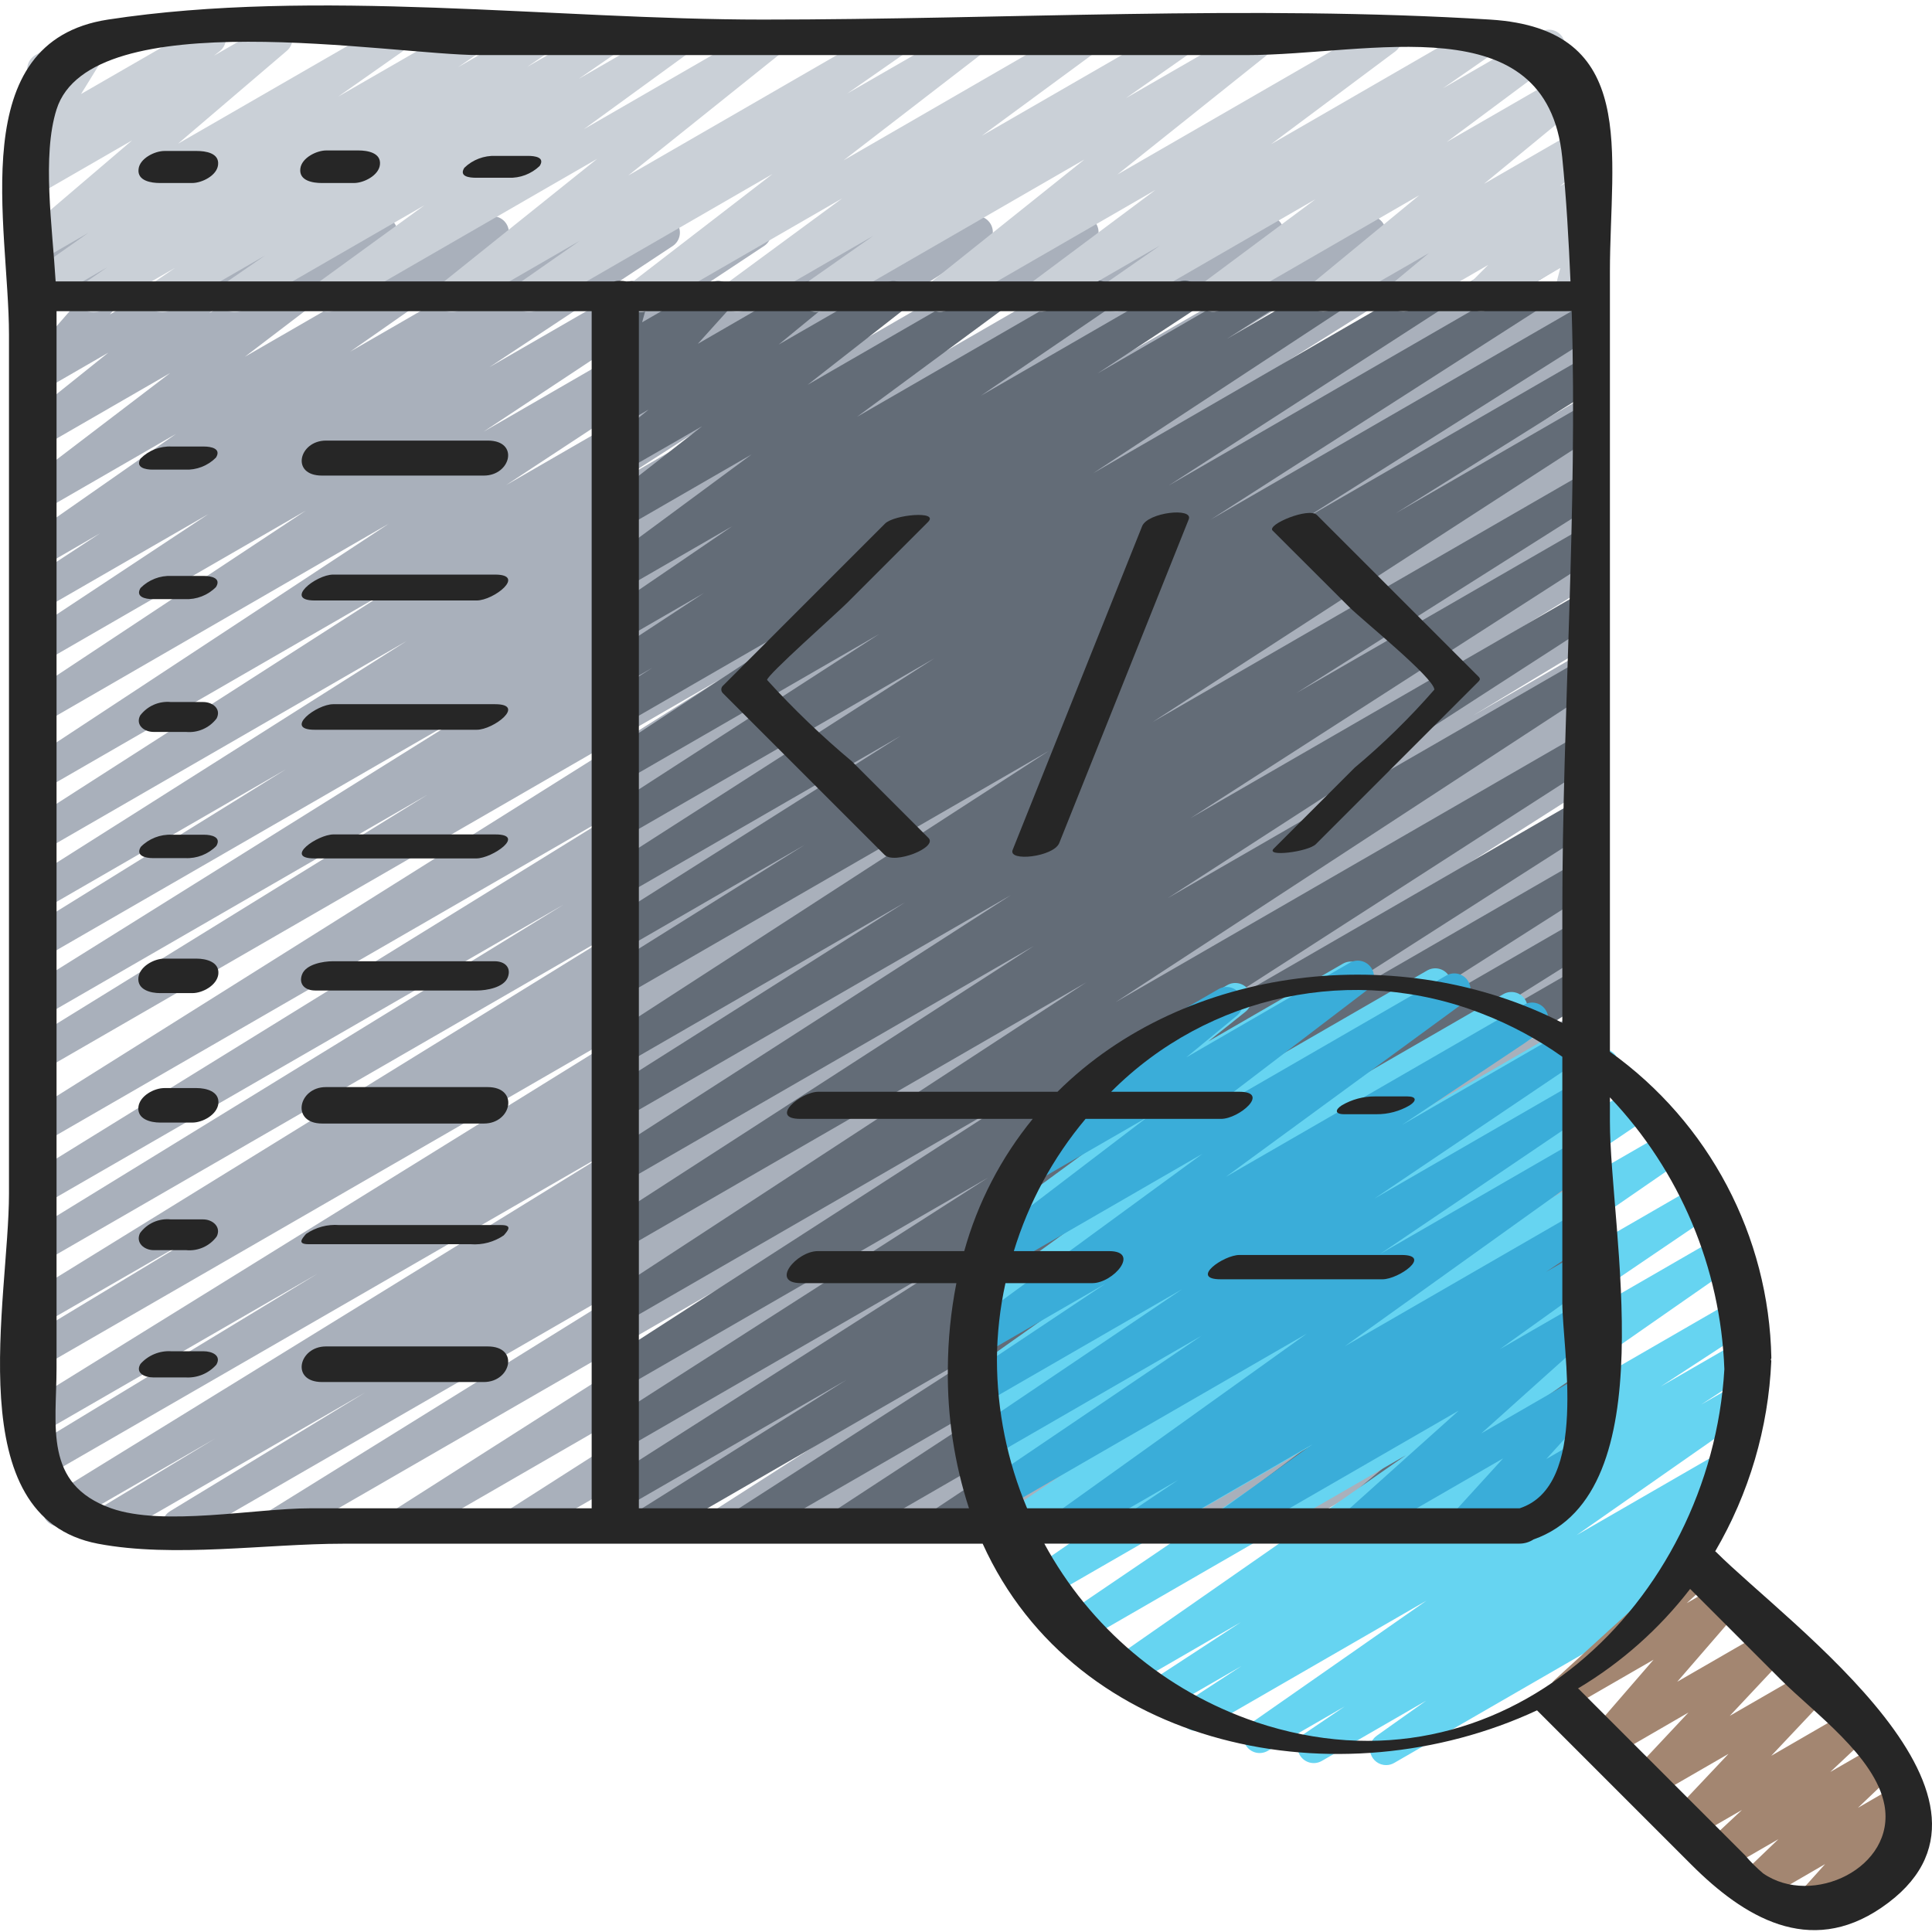 <svg height="509pt" viewBox="0 -1 509.443 509" width="509pt" xmlns="http://www.w3.org/2000/svg"><path d="m47.039 405.188c-1.914 0-3.59-1.273-4.109-3.113-.516-1.844.258-3.801 1.891-4.797l51.508-31.336-66.938 38.641c-2.016 1.098-4.539.402-5.711-1.574-1.168-1.977-.562-4.523 1.367-5.766l31.633-19.113-38.98 22.512c-2.023 1.207-4.641.543-5.848-1.48-1.207-2.023-.543-4.645 1.48-5.852l150.902-93.012-152.984 88.301c-2.023 1.152-4.594.473-5.781-1.531-1.188-2-.551-4.586 1.43-5.805l76.875-46.652-72.746 41.984c-2.008 1.07-4.504.379-5.672-1.574s-.598-4.477 1.293-5.738l176.922-109.629-172.551 99.594c-2.016 1.059-4.508.355-5.664-1.605s-.574-4.484 1.328-5.734l48.41-29.246-44.074 25.406c-2.012 1.09-4.527.398-5.699-1.566-1.172-1.965-.586-4.504 1.328-5.758l161.34-99.566-156.969 90.625c-2.008 1.059-4.492.359-5.656-1.59-1.16-1.953-.594-4.469 1.297-5.73l141.926-87.152-137.566 79.359c-2.023 1.207-4.645.543-5.852-1.48-1.203-2.023-.543-4.641 1.48-5.848l160.547-99.191-156.176 90.172c-2.016 1.16-4.59.496-5.789-1.5-1.199-1.992-.578-4.578 1.395-5.812l183.203-115.098-178.809 103.234c-2.023 1.207-4.645.543-5.852-1.48-1.203-2.023-.543-4.645 1.48-5.848l106.098-65.52-101.734 58.75c-2.004 1.059-4.484.363-5.648-1.578-1.168-1.941-.613-4.453 1.262-5.727l118.512-74.066-114.125 65.883c-2.016 1.137-4.57.461-5.758-1.527-1.188-1.984-.574-4.555 1.379-5.793l68.828-42.668-64.449 37.25c-2.02 1.219-4.641.57-5.859-1.445-1.219-2.02-.57-4.641 1.445-5.859l100.637-63.734-96.223 55.551c-2 1.098-4.512.43-5.699-1.52s-.633-4.484 1.262-5.762l96.109-61.695-91.672 52.906c-1.992 1.086-4.484.422-5.672-1.508-1.191-1.93-.664-4.453 1.199-5.742l96.043-63.199-91.57 52.906c-2 1.156-4.555.516-5.77-1.445-1.215-1.965-.648-4.539 1.281-5.809l74.109-49.059-69.629 40.191c-1.996 1.117-4.516.465-5.715-1.48-1.199-1.941-.656-4.488 1.234-5.77l48.434-32.035-43.953 25.344c-1.992 1.082-4.484.422-5.672-1.508-1.191-1.93-.664-4.453 1.199-5.746l19.891-13.039-15.418 8.934c-1.98 1.137-4.504.516-5.727-1.41s-.715-4.473 1.152-5.781l39.969-27.922-35.395 20.43c-1.945 1.078-4.395.484-5.625-1.367-1.23-1.852-.836-4.34.914-5.715l38.578-29.406-33.867 19.547c-1.93 1.074-4.355.5-5.598-1.32-1.242-1.82-.898-4.285.801-5.691l22.375-17.922-17.578 10.156c-1.809 1.047-4.109.633-5.438-.98-1.328-1.613-1.293-3.953.086-5.523l16.391-18.773-11.094 6.375c-1.723.996-3.91.664-5.262-.801-1.352-1.461-1.512-3.668-.387-5.309l7.051-10.582c-.172-.195-.324-.406-.453-.633-.574-.98-.73-2.152-.438-3.25.293-1.102 1.012-2.035 2-2.602l5.973-3.414c1.715-.996 3.895-.68 5.254.77 1.359 1.445 1.539 3.637.438 5.289l-2.715 4.07 17.605-10.129c1.805-1.039 4.094-.621 5.418.984 1.324 1.609 1.297 3.938-.066 5.508l-16.375 18.773 43.738-25.266c1.93-1.07 4.352-.5 5.598 1.32 1.242 1.82.898 4.289-.801 5.695l-22.406 17.938 43.312-25.004c1.945-1.102 4.414-.512 5.652 1.348 1.242 1.859.832 4.363-.934 5.734l-38.578 29.406 63.223-36.496c1.98-1.137 4.5-.516 5.727 1.41 1.223 1.926.715 4.473-1.152 5.781l-40.004 27.938 60.887-35.137c1.992-1.117 4.512-.465 5.711 1.48 1.203 1.941.656 4.488-1.23 5.77l-19.859 13.016 35.125-20.277c1.984-1.07 4.465-.406 5.652 1.516 1.188 1.918.672 4.43-1.172 5.73l-48.43 32.008 68.02-39.254c1.992-1.098 4.492-.441 5.691 1.488 1.195 1.934.668 4.465-1.203 5.758l-74.051 49.023 97.484-56.32c1.992-1.113 4.512-.461 5.715 1.484 1.199 1.941.656 4.488-1.234 5.77l-96.016 63.148 122.023-70.445c2-1.098 4.512-.43 5.699 1.52 1.191 1.949.633 4.488-1.262 5.762l-96.219 61.824 119.602-69.055c2.008-1.145 4.566-.484 5.766 1.496 1.199 1.977.602 4.551-1.344 5.801l-100.586 63.703 122.992-71.008c2.012-1.105 4.539-.426 5.719 1.543 1.18 1.969.59 4.52-1.332 5.77l-68.906 42.668 86.613-49.988c2.004-1.086 4.512-.402 5.688 1.551 1.176 1.957.605 4.492-1.293 5.754l-118.477 74.043 140.918-81.355c2.016-1.137 4.57-.457 5.758 1.527 1.188 1.984.574 4.555-1.379 5.793l-106.121 65.52 126.184-72.848c2.004-1.086 4.512-.402 5.688 1.551 1.176 1.953.605 4.488-1.293 5.754l-183.117 115.047 204.672-118.172c2.023-1.207 4.645-.543 5.848 1.48 1.207 2.023.547 4.645-1.48 5.852l-160.629 99.266 162.637-93.867c2.012-1.09 4.523-.398 5.695 1.566 1.176 1.965.59 4.504-1.328 5.758l-141.898 87.105 137.512-79.359c2.027-1.207 4.645-.543 5.852 1.48 1.207 2.027.543 4.645-1.48 5.852l-161.297 99.539 157.012-90.629c2.031-1.203 4.648-.527 5.848 1.5 1.199 2.027.527 4.645-1.504 5.844l-48.418 29.27 44.074-25.438c2.008-1.07 4.504-.379 5.672 1.574 1.168 1.953.602 4.477-1.293 5.738l-176.844 109.586 172.422-99.551c2.031-1.199 4.648-.527 5.848 1.504 1.199 2.027.527 4.645-1.504 5.844l-77.227 46.875 72.895-42.07c2.008-1.09 4.523-.398 5.695 1.566 1.172 1.965.586 4.504-1.328 5.758l-150.844 93.012 146.477-84.559c2.012-1.059 4.504-.355 5.66 1.605 1.16 1.961.574 4.484-1.328 5.734l-31.82 19.199 27.488-15.863c2.008-1.043 4.484-.336 5.637 1.609 1.156 1.949.586 4.461-1.297 5.723l-51.523 31.344 47.184-27.238c2.016-1.137 4.566-.461 5.754 1.527 1.188 1.984.574 4.555-1.379 5.793l-118.16 73.402 113.785-65.707c2.008-1.148 4.566-.484 5.766 1.496 1.199 1.977.602 4.551-1.348 5.801l-149.195 95.105 144.777-83.629c2.004-1.121 4.535-.453 5.727 1.508 1.191 1.965.617 4.52-1.301 5.781l-122.094 78.047 117.668-67.934c1.996-1.102 4.508-.434 5.699 1.516 1.188 1.949.629 4.488-1.266 5.762l-105.613 68.078 101.18-58.41c1.996-1.07 4.48-.391 5.656 1.543 1.18 1.938.637 4.453-1.23 5.734l-73.336 47.02 68.91-39.773c2-1.07 4.488-.387 5.664 1.559 1.172 1.945.617 4.465-1.262 5.738l-18.238 11.484 13.844-7.984c1.992-1.07 4.473-.402 5.652 1.527 1.184 1.926.656 4.441-1.199 5.734l-49.492 32.176 45.082-26.016c1.977-1.117 4.488-.488 5.703 1.434 1.215 1.922.711 4.457-1.148 5.77l-68.156 47.035 63.602-36.695c1.98-1.086 4.465-.438 5.664 1.477 1.199 1.914.699 4.434-1.145 5.742l-34.984 23.723 30.438-17.57c1.973-1.156 4.508-.551 5.746 1.371 1.238 1.922.742 4.48-1.129 5.797l-35.207 25.105 30.566-17.664c1.957-1.121 4.449-.523 5.688 1.367 1.238 1.887.789 4.41-1.023 5.758l-22.184 16.375 17.551-10.137c1.898-1.102 4.324-.582 5.605 1.203 1.281 1.781 1 4.242-.648 5.691l-22.926 20.27 17.969-10.371c1.832-1.047 4.152-.602 5.461 1.051 1.312 1.648 1.223 4.012-.211 5.555l-9.918 10.59 4.668-2.695c2.027-1.059 4.527-.336 5.672 1.645s.527 4.512-1.402 5.738l-29.594 17.066c-1.832 1.047-4.152.602-5.465-1.051-1.309-1.648-1.219-4.012.215-5.555l9.918-10.582-29.816 17.203c-1.895 1.082-4.301.555-5.578-1.215-1.273-1.77-1.008-4.215.621-5.672l22.918-20.266-47.062 27.152c-1.957 1.129-4.457.535-5.699-1.355-1.238-1.895-.785-4.426 1.035-5.77l22.184-16.34-40.66 23.465c-1.973 1.156-4.508.555-5.746-1.371-1.238-1.922-.742-4.48 1.129-5.797l35.191-25.129-55.945 32.297c-1.98 1.086-4.465.438-5.664-1.477-1.199-1.914-.699-4.434 1.145-5.742l34.984-23.73-53.633 30.949c-1.973 1.078-4.445.438-5.648-1.461-1.203-1.902-.727-4.41 1.094-5.734l68.172-47.043-93.961 54.238c-1.992 1.07-4.473.398-5.652-1.527-1.184-1.93-.656-4.445 1.199-5.734l49.562-32.203-68.363 39.465c-2.004 1.102-4.523.426-5.707-1.531-1.184-1.957-.609-4.5 1.297-5.766l18.254-11.477-32.539 18.773c-1.996 1.07-4.48.391-5.66-1.543-1.176-1.938-.637-4.453 1.23-5.734l73.312-47.004-94.039 54.281c-1.992 1.055-4.465.379-5.641-1.547-1.172-1.926-.648-4.434 1.203-5.723l105.609-68.047-130.457 75.316c-2 1.07-4.484.391-5.66-1.543-1.176-1.938-.637-4.453 1.23-5.734l122.145-78.055-147.789 85.332c-2.004 1.121-4.535.453-5.727-1.508-1.191-1.961-.617-4.516 1.301-5.781l149.211-95.109-177.414 102.398c-2.012 1.105-4.539.426-5.719-1.543-1.18-1.969-.594-4.52 1.332-5.77l118.219-73.387-139.824 80.699c-.656.391-1.406.602-2.168.605zm0 0" fill="#a9b0bb"/><path d="m169.918 405.434c-1.898 0-3.57-1.258-4.094-3.082-.527-1.828.219-3.781 1.824-4.793l55.543-34.918-58.562 33.773c-2.004 1.086-4.5.41-5.684-1.535-1.18-1.949-.625-4.477 1.262-5.75l93.234-59.496-88.812 51.277c-2.004 1.121-4.535.453-5.73-1.508-1.191-1.961-.617-4.516 1.301-5.781l100.41-64.348-95.98 55.414c-2 1.102-4.512.434-5.699-1.516s-.633-4.488 1.262-5.762l108.211-69.734-103.773 59.93c-2.004 1.164-4.57.52-5.781-1.457-1.215-1.973-.629-4.555 1.316-5.812l126.207-82.477-121.742 70.281c-1.996 1.082-4.492.414-5.676-1.523-1.188-1.938-.645-4.465 1.23-5.746l112.406-72.637-107.961 62.293c-2.012 1.176-4.594.527-5.805-1.461-1.211-1.988-.602-4.582 1.367-5.828l106.391-68.445-101.953 58.855c-2.008 1.102-4.523.426-5.707-1.531-1.184-1.957-.613-4.5 1.293-5.766l78.508-49.672-74.07 42.754c-1.996 1.082-4.488.41-5.676-1.527-1.184-1.938-.645-4.461 1.23-5.746l116.379-75.383-111.957 64.605c-2.008 1.09-4.512.402-5.691-1.551-1.176-1.953-.605-4.488 1.297-5.754l51.977-32.535-47.582 27.477c-2.02 1.219-4.641.57-5.859-1.445-1.219-2.02-.57-4.641 1.445-5.859l77.332-48.922-72.918 42.105c-2.004 1.117-4.535.453-5.73-1.512-1.191-1.961-.617-4.516 1.301-5.777l86.188-55.238-81.758 47.184c-2.004 1.141-4.551.48-5.754-1.484-1.199-1.969-.621-4.535 1.309-5.797l71.68-46.324-67.27 38.824c-1.992 1.086-4.48.422-5.672-1.508-1.188-1.93-.664-4.453 1.199-5.746l65.453-43.008-60.945 35.199c-2.004 1.121-4.535.457-5.73-1.508-1.191-1.961-.617-4.516 1.301-5.777l11.836-7.57-7.406 4.266c-1.992 1.086-4.484.422-5.672-1.508-1.191-1.93-.664-4.453 1.199-5.742l25.445-16.711-20.973 12.109c-1.988 1.152-4.531.527-5.754-1.418-1.223-1.945-.688-4.508 1.215-5.801l33.004-22.52-28.465 16.434c-1.961 1.125-4.453.527-5.691-1.363-1.238-1.887-.789-4.414 1.023-5.762l38.211-28.219-33.543 19.363c-1.938 1.074-4.371.488-5.609-1.348-1.238-1.832-.867-4.309.855-5.703l25.25-19.746-20.496 11.793c-1.922 1.094-4.359.539-5.621-1.277-1.258-1.82-.918-4.297.781-5.711l11.254-9.223-6.414 3.703c-1.82 1.047-4.133.613-5.449-1.02-1.32-1.637-1.254-3.988.156-5.543l8.535-9.438-3.277 1.887c-1.5.863-3.371.734-4.738-.32-1.367-1.055-1.965-2.836-1.508-4.504l2.234-8.098c-.762-.371-1.395-.965-1.809-1.707-1.172-2.035-.48-4.637 1.555-5.816l4.266-2.469c1.5-.867 3.375-.742 4.746.316 1.367 1.055 1.965 2.836 1.508 4.504l-1.52 5.496 17.922-10.34c1.816-1.039 4.117-.602 5.434 1.027 1.312 1.625 1.254 3.965-.145 5.523l-8.531 9.473 27.723-16.023c1.922-1.094 4.359-.539 5.621 1.277 1.258 1.82.918 4.297-.781 5.711l-11.246 9.23 28.16-16.211c1.934-1.074 4.371-.492 5.605 1.344 1.238 1.836.867 4.312-.855 5.703l-25.266 19.766 46.551-26.871c1.957-1.125 4.453-.527 5.688 1.363 1.238 1.887.789 4.414-1.02 5.762l-38.207 28.199 61.238-35.359c1.988-1.219 4.59-.609 5.832 1.367 1.242 1.973.672 4.578-1.285 5.852l-33.102 22.562 51.629-29.801c1.996-1.133 4.535-.484 5.742 1.473 1.203 1.957.641 4.52-1.273 5.789l-25.375 16.684 41.512-23.969c2.004-1.121 4.535-.453 5.73 1.508 1.191 1.961.617 4.516-1.301 5.777l-11.828 7.562 25.754-14.867c2-1.133 4.539-.484 5.742 1.473 1.207 1.957.645 4.52-1.27 5.793l-65.461 43.016 87.137-50.348c2.004-1.141 4.551-.484 5.75 1.484 1.203 1.969.625 4.531-1.305 5.793l-71.68 46.328 92.84-53.59c2.012-1.176 4.594-.523 5.805 1.465s.602 4.578-1.367 5.824l-86.195 55.27 96.598-55.773c2.02-1.219 4.641-.57 5.859 1.445 1.219 2.02.57 4.641-1.445 5.859l-77.227 48.844 72.812-42.027c2.008-1.086 4.512-.402 5.691 1.555 1.176 1.953.605 4.488-1.297 5.75l-52.121 32.641 47.727-27.543c1.996-1.086 4.492-.414 5.676 1.523 1.188 1.938.645 4.461-1.23 5.746l-116.402 75.391 111.957-64.605c2.008-1.102 4.523-.426 5.707 1.531 1.184 1.957.613 4.5-1.293 5.766l-78.379 49.613 73.965-42.668c2-1.102 4.512-.43 5.699 1.52 1.188 1.945.633 4.484-1.262 5.758l-106.426 68.449 102-58.883c2-1.141 4.547-.48 5.75 1.484 1.203 1.969.625 4.535-1.305 5.797l-112.41 72.668 107.965-62.293c2-1.164 4.566-.52 5.777 1.457 1.215 1.973.629 4.555-1.316 5.812l-126.207 82.477 121.746-70.289c1.996-1.102 4.508-.43 5.699 1.516 1.188 1.949.629 4.488-1.266 5.762l-108.199 69.719 103.766-59.914c2.004-1.117 4.535-.453 5.727 1.508 1.191 1.965.617 4.52-1.301 5.781l-100.402 64.273 95.977-55.406c2-1.086 4.5-.41 5.68 1.535 1.18 1.949.625 4.477-1.262 5.75l-93.242 59.488 88.824-51.277c1.996-1.043 4.465-.352 5.625 1.582 1.164 1.93.625 4.434-1.23 5.715l-55.547 34.918 51.152-29.527c2.008-1.176 4.59-.527 5.801 1.461 1.211 1.992.602 4.582-1.367 5.828l-74.102 47.707 69.668-40.223c1.988-1.059 4.453-.387 5.633 1.531 1.184 1.918.668 4.422-1.172 5.719l-68.691 44.973 64.23-37.078c1.992-1.133 4.523-.488 5.734 1.457 1.207 1.949.66 4.504-1.238 5.789l-58.027 38.594 53.547-30.906c1.973-1.109 4.465-.484 5.684 1.422 1.219 1.902.738 4.43-1.094 5.754l-62.516 44.094 57.926-33.434c2.004-1.199 4.598-.566 5.824 1.418 1.223 1.988.625 4.59-1.344 5.844l-3.336 2.184c1.965-.465 3.984.512 4.844 2.34.859 1.828.316 4.008-1.297 5.219l-37.605 28.309 32.914-19.004c1.914-1.082 4.336-.531 5.594 1.273 1.258 1.801.941 4.262-.73 5.688l-26.871 22.477 22.008-12.695c1.848-1.004 4.148-.516 5.426 1.156 1.277 1.672 1.148 4.023-.305 5.543l-14.508 14.605 9.336-5.391c1.762-1.008 3.992-.633 5.328.898 1.336 1.527 1.41 3.785.176 5.398l-5.012 6.492c1.715.387 3.012 1.781 3.277 3.516.266 1.734-.555 3.457-2.07 4.336l-13.816 7.98c-1.766 1.023-4.012.656-5.355-.883-1.344-1.539-1.41-3.812-.156-5.426l3.172-4.121-18.285 10.566c-1.848 1.004-4.152.512-5.43-1.16-1.273-1.668-1.145-4.02.309-5.539l14.508-14.625-36.977 21.332c-1.914 1.098-4.352.555-5.617-1.258-1.266-1.809-.941-4.281.746-5.707l26.871-22.469-51.055 29.469c-1.953 1.117-4.438.527-5.68-1.348-1.242-1.875-.812-4.395.977-5.754l37.625-28.246-61.34 35.406c-2 1.199-4.598.566-5.82-1.422-1.227-1.984-.629-4.59 1.34-5.84l.906-.59-13.652 7.867c-1.973 1.109-4.465.484-5.684-1.418-1.219-1.906-.742-4.43 1.09-5.758l62.484-44.074-88.824 51.285c-1.996 1.188-4.578.559-5.805-1.414-1.227-1.973-.648-4.562 1.297-5.832l58.078-38.621-79.488 45.895c-1.996 1.133-4.535.484-5.742-1.473-1.203-1.957-.641-4.52 1.273-5.789l68.656-44.945-90.453 52.238c-2.008 1.18-4.59.527-5.801-1.461-1.211-1.988-.602-4.582 1.363-5.824l74.141-47.727-95.32 55.039c-.648.379-1.387.578-2.141.578zm0 0" fill="#636c77"/><path d="m24.664 81.168c-1.871-.008-3.52-1.234-4.062-3.023-.543-1.789.141-3.727 1.691-4.773l5.973-4.098-17.238 9.941c-1.973 1.105-4.465.484-5.684-1.422-1.219-1.902-.738-4.43 1.094-5.754l16.859-11.863-12.277 7.082c-1.91 1.16-4.391.652-5.688-1.168-1.301-1.82-.973-4.332.746-5.758l28.773-24.551-23.832 13.746c-1.934 1.102-4.387.535-5.641-1.305s-.883-4.332.852-5.727l3.227-2.559c-1.34.203-2.695-.262-3.625-1.246-1.383-1.398-1.633-3.559-.605-5.234l7.68-12.43c-2.07.754-4.375-.191-5.32-2.184-.941-1.992-.211-4.375 1.684-5.496l13.934-8.051c1.691-.973 3.828-.68 5.191.719 1.367 1.402 1.605 3.555.578 5.223l-7.602 12.332 31.82-18.348c1.934-1.102 4.387-.535 5.641 1.305 1.25 1.84.879 4.332-.855 5.727l-1.551 1.203 14.316-8.234c1.91-1.098 4.34-.566 5.613 1.227 1.27 1.797.969 4.266-.695 5.703l-28.734 24.523 54.539-31.453c1.973-1.109 4.465-.484 5.684 1.422 1.219 1.902.738 4.43-1.094 5.754l-16.879 11.852 33.016-19.027c1.98-1.102 4.477-.465 5.684 1.453s.707 4.445-1.145 5.758l-5.973 4.07 19.559-11.281c1.98-1.102 4.477-.465 5.684 1.453s.707 4.445-1.145 5.758l-5.871 4 19.441-11.211c1.977-1.09 4.457-.449 5.664 1.457 1.207 1.91.715 4.426-1.117 5.746l-10.379 7.148 24.867-14.352c1.965-1.117 4.457-.512 5.688 1.383 1.23 1.895.773 4.418-1.043 5.758l-28.16 20.48 47.887-27.621c1.93-1.098 4.379-.531 5.633 1.305 1.25 1.832.887 4.32-.836 5.719l-40.977 32.816 69.016-39.84c1.973-1.094 4.457-.461 5.668 1.441 1.211 1.902.73 4.418-1.094 5.742l-15.812 11.016 31.582-18.199c1.945-1.117 4.422-.539 5.672 1.324 1.246 1.867.84 4.375-.934 5.75l-37.324 28.766 62.051-35.84c1.957-1.098 4.43-.492 5.66 1.387 1.227 1.879.789 4.387-1 5.738l-30.277 22.254 50.945-29.379c1.969-1.082 4.441-.449 5.652 1.441 1.207 1.895.742 4.402-1.07 5.734l-17.5 12.254 33.707-19.43c1.93-1.117 4.398-.559 5.656 1.285 1.262 1.84.887 4.34-.852 5.738l-40.773 32.562 68.625-39.586c1.949-1.082 4.406-.477 5.629 1.387 1.227 1.863.812 4.355-.953 5.723l-32.758 24.465 54.672-31.574c1.969-1.07 4.43-.43 5.633 1.461 1.203 1.895.734 4.395-1.066 5.723l-13.938 9.66 25.824-14.906c1.953-1.113 4.438-.516 5.672 1.363 1.238 1.883.801 4.398-.996 5.754l-29.527 21.965 33.078-19.074c1.918-1.105 4.367-.559 5.633 1.262 1.266 1.816.926 4.305-.777 5.719l-28.086 23.117 24.621-14.207c1.918-1.109 4.367-.562 5.633 1.258 1.266 1.82.93 4.309-.777 5.723l-9.449 7.848 4.645-2.676c1.852-1.07 4.207-.602 5.508 1.09 1.305 1.691 1.156 4.09-.348 5.605l-4.973 4.992c1.496-.801 3.328-.637 4.656.418 1.332 1.055 1.914 2.797 1.477 4.438l-2.25 8.535c1.441.672 2.387 2.094 2.453 3.68.07 1.59-.754 3.086-2.129 3.879l-4.266 2.461c-1.492.852-3.348.73-4.715-.309-1.363-1.043-1.973-2.801-1.543-4.465l1.598-6.102-18.859 10.883c-1.848 1.004-4.152.512-5.426-1.16-1.277-1.668-1.148-4.02.305-5.539l4.957-4.977-20.246 11.727c-1.918 1.102-4.363.555-5.629-1.258-1.266-1.816-.934-4.297.762-5.715l9.473-7.867-25.77 14.848c-1.918 1.09-4.352.535-5.609-1.277-1.258-1.812-.93-4.285.762-5.703l28.074-23.125-52.199 30.133c-1.957 1.137-4.461.547-5.707-1.344s-.797-4.426 1.023-5.773l29.535-21.984-50.406 29.117c-1.977 1.105-4.473.473-5.684-1.438-1.215-1.914-.723-4.438 1.117-5.758l13.953-9.691-29.27 16.895c-1.953 1.082-4.406.477-5.633-1.387-1.227-1.863-.809-4.355.957-5.723l32.75-24.445-54.691 31.57c-1.93 1.098-4.379.531-5.629-1.301-1.254-1.836-.891-4.32.832-5.719l40.766-32.59-68.66 39.637c-1.973 1.121-4.48.496-5.703-1.418-1.219-1.914-.727-4.449 1.121-5.766l17.535-12.297-33.766 19.488c-1.957 1.098-4.43.492-5.656-1.387-1.227-1.879-.793-4.383.996-5.738l30.27-22.27-50.961 29.414c-1.945 1.113-4.422.535-5.668-1.328-1.25-1.863-.84-4.375.934-5.746l37.312-28.75-62.07 35.84c-1.977 1.137-4.5.512-5.723-1.41-1.227-1.926-.719-4.473 1.148-5.785l15.805-11.031-31.574 18.242c-1.93 1.098-4.379.531-5.629-1.305-1.254-1.832-.891-4.316.836-5.719l40.977-32.844-69.121 39.887c-1.957 1.027-4.375.395-5.57-1.465-1.199-1.855-.781-4.32.961-5.68l28.16-20.48-47.906 27.641c-1.98 1.133-4.508.504-5.727-1.426-1.219-1.934-.699-4.484 1.18-5.785l10.426-7.176-24.941 14.395c-1.988 1.152-4.531.527-5.754-1.418-1.223-1.945-.688-4.508 1.215-5.801l5.801-3.957-19.387 11.195c-.645.379-1.383.578-2.133.578zm0 0" fill="#cad0d7"/><path d="m365.512 464.215c-1.863.004-3.516-1.199-4.078-2.977-.566-1.773.086-3.711 1.609-4.781l12.996-9.219-27.508 15.883c-1.988 1.133-4.516.496-5.73-1.445-1.215-1.938-.684-4.492 1.207-5.781l10.562-7.145-20.301 11.715c-1.977 1.137-4.5.516-5.723-1.41-1.227-1.926-.719-4.473 1.148-5.781l46.449-32.426-58.453 33.738c-2.008 1.234-4.637.609-5.871-1.398-1.234-2.008-.609-4.637 1.398-5.871l14.105-9.199-19.379 11.18c-2.004 1.164-4.57.52-5.781-1.457-1.211-1.973-.629-4.555 1.316-5.812l23.75-15.516-28.457 16.469c-1.977 1.094-4.457.461-5.668-1.441-1.211-1.902-.73-4.418 1.094-5.742l76.527-53.301-84.789 48.941c-1.992 1.18-4.559.555-5.789-1.406-1.23-1.961-.672-4.543 1.258-5.824l69.504-47.164-74.426 42.898c-1.98 1.117-4.488.488-5.707-1.434-1.215-1.922-.711-4.457 1.148-5.77l80.461-55.465-83.848 48.402c-1.984 1.086-4.469.438-5.668-1.477-1.199-1.918-.699-4.434 1.145-5.746l66.758-45.07-67.289 38.836c-1.98 1.086-4.465.438-5.664-1.477-1.199-1.918-.699-4.434 1.145-5.746l61.039-41.23-59.879 34.559c-1.996 1.086-4.492.414-5.676-1.523-1.184-1.938-.645-4.465 1.23-5.746l10.547-6.828-7.109 4.098c-1.969 1.098-4.449.473-5.668-1.422-1.215-1.898-.75-4.414 1.07-5.746l65.586-46.363-60.34 34.836c-1.965 1.125-4.473.52-5.703-1.383-1.234-1.902-.762-4.438 1.07-5.77l54.16-39.254-44.844 25.898c-1.961 1.133-4.465.535-5.707-1.359-1.238-1.898-.777-4.434 1.051-5.773l30.812-22.59-16.863 9.73c-1.93 1.074-4.359.5-5.605-1.324-1.242-1.824-.887-4.297.82-5.699l20.48-16.332c-1.355-.742-2.203-2.152-2.223-3.695-.016-1.543.801-2.977 2.137-3.746l34.277-19.797c1.93-1.098 4.379-.531 5.629 1.305 1.254 1.832.891 4.316-.832 5.719l-9.789 7.816 35.465-20.48c1.961-1.133 4.469-.535 5.707 1.359 1.238 1.898.777 4.434-1.047 5.773l-30.824 22.586 48.41-27.938c1.965-1.129 4.473-.52 5.703 1.383 1.234 1.902.766 4.438-1.07 5.77l-54.125 39.254 69.613-40.191c1.969-1.098 4.453-.473 5.668 1.422 1.219 1.895.75 4.41-1.066 5.746l-65.605 46.336 77.336-44.641c1.996-1.082 4.492-.41 5.676 1.527 1.188 1.934.645 4.461-1.227 5.746l-10.523 6.781 13.738-7.926c1.988-1.133 4.516-.496 5.73 1.441 1.215 1.941.68 4.492-1.207 5.785l-61.074 41.258 67.16-38.773c1.984-1.133 4.516-.496 5.727 1.441 1.215 1.941.684 4.492-1.207 5.785l-66.789 45.133 71.441-41.242c1.98-1.117 4.488-.484 5.703 1.434 1.215 1.922.711 4.461-1.148 5.77l-80.434 55.469 83.898-48.438c1.984-1.117 4.496-.477 5.707 1.449 1.211 1.93.691 4.469-1.176 5.77l-69.547 47.164 70.266-40.559c1.977-1.137 4.5-.512 5.723 1.41 1.227 1.926.719 4.473-1.148 5.785l-76.543 53.324 75.602-43.656c2.008-1.234 4.637-.609 5.871 1.398 1.238 2.008.609 4.637-1.398 5.871l-23.746 15.504 20.383-11.766c2.008-1.234 4.637-.609 5.871 1.398 1.238 2.008.609 4.637-1.398 5.871l-14.156 9.242 8.984-5.188c1.973-1.094 4.457-.461 5.668 1.441 1.211 1.902.73 4.418-1.094 5.742l-46.395 32.426 38.895-22.449c1.988-1.133 4.516-.496 5.73 1.441 1.215 1.941.68 4.492-1.207 5.785l-10.598 7.168 1.961-1.137c1.969-1.094 4.449-.473 5.668 1.426 1.215 1.895.75 4.41-1.066 5.742l-13.211 9.387c2.07-.867 4.457.02 5.465 2.023 1.004 2.008.285 4.453-1.652 5.59l-78.078 45.082c-.648.379-1.383.582-2.133.582zm0 0" fill="#66d4f1"/><path d="m475.711 507.145c-1.684 0-3.211-.992-3.898-2.527-.684-1.539-.402-3.336.723-4.59l8.723-9.711-17.656 10.238c-1.871 1.148-4.309.688-5.633-1.066-1.32-1.75-1.102-4.219.512-5.707l10.453-10.027-14.387 8.305c-1.883 1.125-4.312.641-5.621-1.125-1.305-1.766-1.059-4.23.57-5.703l9.832-9.191-13.219 7.629c-1.832 1.051-4.156.602-5.465-1.051-1.309-1.656-1.215-4.02.223-5.562l14.918-15.812-20.359 11.762c-1.832 1.047-4.152.602-5.461-1.051-1.312-1.648-1.223-4.012.211-5.555l15.047-16.051-20.629 11.945c-1.801 1.039-4.09.625-5.418-.98-1.324-1.602-1.297-3.93.062-5.504l16.785-19.391-21.113 12.188c-1.879 1.047-4.246.531-5.516-1.203-1.273-1.734-1.055-4.145.508-5.625l26.77-24.414c-.234-1.715.598-3.402 2.098-4.266l7.391-4.266c1.879-1.047 4.242-.531 5.516 1.203 1.273 1.734 1.055 4.145-.508 5.625l-6.406 5.852 8.934-5.164c1.801-1.035 4.09-.621 5.418.98 1.324 1.605 1.301 3.93-.059 5.508l-16.785 19.395 23.652-13.652c1.828-1.035 4.141-.586 5.445 1.059 1.309 1.648 1.219 4-.207 5.547l-15.043 16.043 20.582-11.871c1.832-1.047 4.156-.602 5.465 1.055 1.309 1.652 1.215 4.016-.223 5.559l-14.883 15.785 20.301-11.75c1.883-1.109 4.297-.617 5.598 1.141 1.297 1.758 1.059 4.215-.555 5.688l-9.789 9.191 12.664-7.316c1.871-1.145 4.309-.684 5.633 1.07 1.32 1.75 1.102 4.219-.512 5.707l-10.48 9.984 10.324-5.973c1.816-1.039 4.113-.605 5.43 1.016 1.316 1.621 1.266 3.957-.121 5.52l-8.719 9.711 1.918-1.102c2.027-1.059 4.527-.332 5.672 1.645 1.145 1.98.523 4.512-1.406 5.738l-25.164 14.508c-.645.391-1.387.602-2.141.613zm0 0" fill="#a38671"/><path d="m281.211 405.332c-1.852-.004-3.488-1.199-4.055-2.961-.566-1.762.066-3.688 1.57-4.77l65.895-47.18-79.711 46.012c-1.98 1.086-4.465.438-5.664-1.477-1.203-1.914-.699-4.434 1.145-5.742l56.41-38.195-56.02 32.34c-1.984 1.102-4.484.453-5.688-1.473-1.199-1.926-.688-4.453 1.172-5.754l55.469-37.418-52.523 30.309c-1.984 1.086-4.473.43-5.668-1.492-1.195-1.922-.68-4.441 1.172-5.742l36.777-24.52-32.484 18.773c-1.961 1.109-4.445.5-5.672-1.383-1.23-1.887-.785-4.402 1.02-5.75l62.762-45.91-54.391 31.414c-1.945 1.098-4.41.512-5.652-1.348-1.238-1.863-.832-4.363.934-5.738l44.469-33.918-29.773 17.188c-1.922 1.113-4.379.562-5.645-1.262-1.266-1.828-.922-4.32.797-5.73l21.094-17.398c-.871-.355-1.598-.992-2.066-1.809-1.172-2.039-.473-4.641 1.562-5.82l32.855-18.969c1.922-1.113 4.379-.566 5.645 1.262 1.266 1.824.918 4.316-.797 5.727l-13.332 10.992 43.035-24.902c1.953-1.164 4.473-.594 5.734 1.301 1.262 1.891.816 4.438-1.008 5.793l-44.441 33.895 65.254-37.676c1.961-1.105 4.441-.5 5.672 1.387 1.23 1.883.781 4.398-1.02 5.746l-62.797 45.961 78.695-45.43c1.984-1.086 4.473-.43 5.668 1.492 1.191 1.922.68 4.441-1.172 5.742l-36.781 24.523 43.711-25.23c1.984-1.102 4.484-.453 5.684 1.473 1.203 1.922.688 4.453-1.172 5.754l-55.465 37.41 53.434-30.84c1.984-1.086 4.469-.438 5.668 1.477 1.199 1.914.699 4.434-1.145 5.742l-56.43 38.203 51.918-29.969c1.965-1.109 4.457-.496 5.684 1.402 1.223 1.902.754 4.426-1.07 5.758l-65.883 47.18 61.27-35.367c1.98-1.074 4.457-.418 5.648 1.496 1.191 1.91.691 4.422-1.145 5.73l-12.699 8.531 8.195-4.719c1.969-1.141 4.488-.535 5.723 1.379 1.234 1.91.75 4.457-1.098 5.781l-24.988 17.922 20.363-11.75c1.875-1.008 4.207-.477 5.461 1.242 1.258 1.719 1.051 4.102-.48 5.582l-30.234 27.129 25.254-14.574c1.816-1.035 4.121-.598 5.434 1.031 1.312 1.633 1.246 3.973-.152 5.531l-13.398 14.777 8.117-4.684c2.023-1.059 4.527-.336 5.668 1.645 1.145 1.98.527 4.508-1.402 5.738l-31.914 18.422c-1.82 1.035-4.121.598-5.438-1.031-1.312-1.633-1.246-3.977.152-5.531l13.414-14.719-36.938 21.332c-1.879 1.008-4.211.477-5.465-1.242-1.254-1.723-1.051-4.105.48-5.586l30.227-27.109-58.934 34.023c-1.969 1.141-4.488.535-5.723-1.375-1.234-1.914-.754-4.461 1.098-5.785l25.012-17.973-43.598 25.168c-1.992 1.152-4.539.52-5.758-1.434s-.668-4.523 1.246-5.805l12.68-8.531-27.309 15.77c-.656.367-1.398.555-2.148.535zm0 0" fill="#3aadd9"/><g fill="#262626"><path d="m452.43 407.945s-.109-.051-.16-.094c8.945-15.281 14.027-32.516 14.797-50.203 0-.145-.094-.223-.109-.352-.02-.125.133-.289.125-.449-.621-32.133-16.41-62.078-42.57-80.742v-205.602c0-31.508 7.883-64.098-31.574-66.562-63.395-3.918-128.273 0-191.777 0-55.297 0-117.906-8.371-172.691 0-38.109 5.855-26.102 54.34-26.102 83.098v226.441c0 28.066-13.371 85.332 23.457 92.355 19.941 3.797 44.418 0 64.59 0h168.703c24.688 54.484 94.207 68.129 146.176 43.938l40.688 40.688c13.797 13.801 31.062 24.355 50.098 11.367 41.25-28.125-24.395-74.633-43.648-93.883zm-51.727-11.445h-129.871c-5.238-12.422-7.941-25.77-7.953-39.254.039-6.766.793-13.512 2.246-20.121h22.902c5.574 0 12.75-8.445 4.422-8.445h-25.113c3.895-12.777 10.328-24.637 18.91-34.867h35.734c4.746 0 13.102-7.152 4.781-7.152h-33.766c25.621-25.727 64.066-33.801 97.875-20.559 7.477 2.891 14.562 6.695 21.094 11.332v64.734c0 12.836 7.043 48.387-11.262 54.332zm-385.793-368.871c8.996-28.484 88.449-14.324 111.488-14.324h202.238c32.66 0 79.184-13.527 83.297 26.914 1.098 10.801 1.707 21.758 2.184 32.758h-249.004c-1.059-.184-2.141-.184-3.199 0h-147.242c-.863-14.402-3.629-33.117.238-45.348zm66.809 368.871c-14.344 0-38.699 4.848-52.387 0-17.922-6.332-14.422-21.77-14.422-37.051v-278.621h141.105v315.672zm86.742 0v-315.672h245.973c1.586 52.582-2.469 106.664-2.469 158.445v29.211c-42.461-21.785-99.273-15.43-133.117 18.176h-63.02c-4.746 0-13.098 7.152-4.777 7.152h61.266c-8.367 10.246-14.52 22.117-18.062 34.867h-38.605c-5.57 0-12.75 8.445-4.422 8.445h40.961c-1.469 7.457-2.223 15.035-2.254 22.633-.164 12.469 1.719 24.883 5.574 36.742zm162.637 56.32c-23.836-8.086-43.738-24.875-55.723-47.008h125.285c1.316 0 2.609-.383 3.711-1.102 35.074-12.355 20.141-81.699 20.141-110.242v-6.332c18.449 19.422 29.184 44.91 30.18 71.68-3.559 61.148-58.496 114.91-123.594 93.031zm165.801 21.887c3.07 16.555-19.07 27.062-32 18.043-1.727-1.461-3.328-3.062-4.785-4.789l-15.363-15.359-28.465-28.469c-.062-.059-.156-.066-.215-.117 11.43-6.809 21.473-15.719 29.594-26.258l23.895 23.895c8.625 8.652 24.969 20.289 27.34 33.082zm0 0"/><path d="m42.141 47.035h8.531c2.562 0 6.531-1.961 6.828-4.777.383-3.168-3.371-3.672-5.605-3.672h-8.535c-2.559 0-6.527 1.965-6.824 4.781-.387 3.121 3.371 3.668 5.605 3.668zm0 0"/><path d="m84.824 47.035h8.531c2.562 0 6.531-1.988 6.828-4.828.367-3.176-3.352-3.758-5.633-3.758h-8.531c-2.562 0-6.527 1.98-6.828 4.832-.367 3.199 3.355 3.754 5.633 3.754zm0 0"/><path d="m125.547 45.652h8.531c3.051.125 6.02-1 8.227-3.113 1.492-2.305-1.289-2.656-3.09-2.656h-8.531c-3.051-.121-6.023 1.004-8.227 3.117-1.504 2.328 1.277 2.652 3.09 2.652zm0 0"/><path d="m40.211 122.613h8.535c3.062.152 6.047-1.004 8.207-3.18 1.461-2.355-1.254-2.91-3.156-2.91h-8.535c-3.062-.152-6.047 1.008-8.207 3.184-1.426 2.352 1.289 2.906 3.156 2.906zm0 0"/><path d="m84.918 124.184h42.668c7.125 0 9.43-9.23 1.039-9.23h-42.668c-7.125 0-9.426 9.23-1.039 9.23zm0 0"/><path d="m40.211 156.758h8.535c3.062.152 6.051-1.004 8.207-3.184 1.461-2.355-1.254-2.926-3.156-2.926h-8.535c-3.062-.152-6.047 1.004-8.207 3.18-1.426 2.355 1.289 2.93 3.156 2.93zm0 0"/><path d="m130.527 150.289h-42.664c-4.559 0-13.16 6.828-4.848 6.828h42.664c4.559 0 13.16-6.828 4.848-6.828zm0 0"/><path d="m40.484 191.777h8.535c3.137.305 6.203-1.043 8.105-3.559 1.289-2.559-1.102-4.324-3.531-4.324h-8.535c-3.137-.305-6.207 1.043-8.105 3.559-1.289 2.516 1.098 4.324 3.531 4.324zm0 0"/><path d="m130.547 184.465h-42.668c-4.473 0-13.184 6.742-4.883 6.742h42.668c4.473.043 13.184-6.742 4.883-6.742zm0 0"/><path d="m53.863 218.887h-8.531c-3.066-.148-6.055 1.016-8.211 3.203-1.449 2.352 1.258 2.961 3.176 2.961h8.535c3.066.148 6.051-1.016 8.207-3.203 1.41-2.355-1.297-2.961-3.176-2.961zm0 0"/><path d="m87.938 218.805c-4.215 0-13.27 6.328-5 6.328h42.668c4.215 0 13.27-6.328 5-6.328zm0 0"/><path d="m51.852 251.555h-8.535c-2.688 0-6.508 2.074-6.824 5.008-.332 3.242 3.277 4.086 5.715 4.086h8.535c2.688 0 6.512-2.082 6.828-5.016.332-3.234-3.277-4.078-5.719-4.078zm0 0"/><path d="m83.125 259.961h42.668c2.457 0 7.117-.77 8.125-3.527.93-2.559-.812-4.188-3.5-4.188h-42.668c-2.457 0-7.117.766-8.121 3.523-.934 2.543.809 4.191 3.496 4.191zm0 0"/><path d="m51.852 285.688h-8.535c-2.688 0-6.508 2.074-6.824 5.008-.332 3.242 3.277 4.09 5.727 4.09h8.531c2.68 0 6.504-2.074 6.828-5.012.324-3.242-3.285-4.086-5.727-4.086zm0 0"/><path d="m128.582 285.43h-42.664c-7.262 0-9.32 9.609-.957 9.609h42.668c7.305 0 9.316-9.609.953-9.609zm0 0"/><path d="m53.566 320.316h-8.535c-3.148-.324-6.234 1.047-8.105 3.602-1.246 2.559 1.094 4.504 3.594 4.504h8.531c3.148.32 6.23-1.051 8.098-3.602 1.246-2.535-1.09-4.504-3.582-4.504zm0 0"/><path d="m132.117 321.809h-42.668c-3.098-.246-6.184.582-8.746 2.34-1.168 1.363-2.34 2.711.723 2.711h42.668c3.098.246 6.184-.578 8.746-2.336 1.172-1.332 2.34-2.715-.723-2.715zm0 0"/><path d="m53.727 355.09h-8.531c-3.094-.207-6.109 1.031-8.168 3.352-1.441 2.434 1.223 3.543 3.32 3.543h8.535c3.094.207 6.109-1.031 8.164-3.355 1.441-2.465-1.219-3.539-3.32-3.539zm0 0"/><path d="m128.609 353.816h-42.668c-7.176 0-9.387 9.387-1.008 9.387h42.668c7.176-.016 9.387-9.387 1.008-9.387zm0 0"/><path d="m244.824 219.734-20.148-20.156c-7.953-6.648-15.438-13.832-22.406-21.504-.086-1.238 18.27-17.484 21.102-20.32 7.105-7.109 14.215-14.223 21.332-21.332 3.039-3.039-8.934-1.973-11.332.426-14.223 14.223-28.441 28.445-42.664 42.668-.301.242-.484.602-.508.984-.02.387.117.762.387 1.039l42.668 42.664c2.559 2.57 14.105-1.945 11.57-4.469zm0 0"/><path d="m355.75 158.82c3.465 3.465 22.184 18.52 22.484 21.789-6.457 7.406-13.488 14.293-21.027 20.598-7.117 7.105-14.227 14.215-21.332 21.332-2.297 2.297 9.078.855 11.094-1.16l42.664-42.664c.539-.539.855-.855.285-1.469l-42.668-42.668c-2.117-2.117-13.277 2.508-11.684 4.098zm0 0"/><path d="m279.316 221.062c11.379-28.441 22.754-56.887 34.133-85.332 1.297-3.227-10.812-1.879-12.289 1.809-11.375 28.445-22.754 56.891-34.133 85.336-1.297 3.223 10.812 1.875 12.289-1.812zm0 0"/><path d="m371.09 287.887h-8.531c-3.07-.016-6.09.793-8.738 2.348-1.828 1.172-1.867 2.348.633 2.348h8.531c3.07.02 6.09-.793 8.738-2.348 1.828-1.168 1.871-2.348-.633-2.348zm0 0"/><path d="m326.855 329.695c-4.266 0-13.254 6.414-4.969 6.414h42.668c4.266 0 13.254-6.414 4.969-6.414zm0 0"/></g></svg>